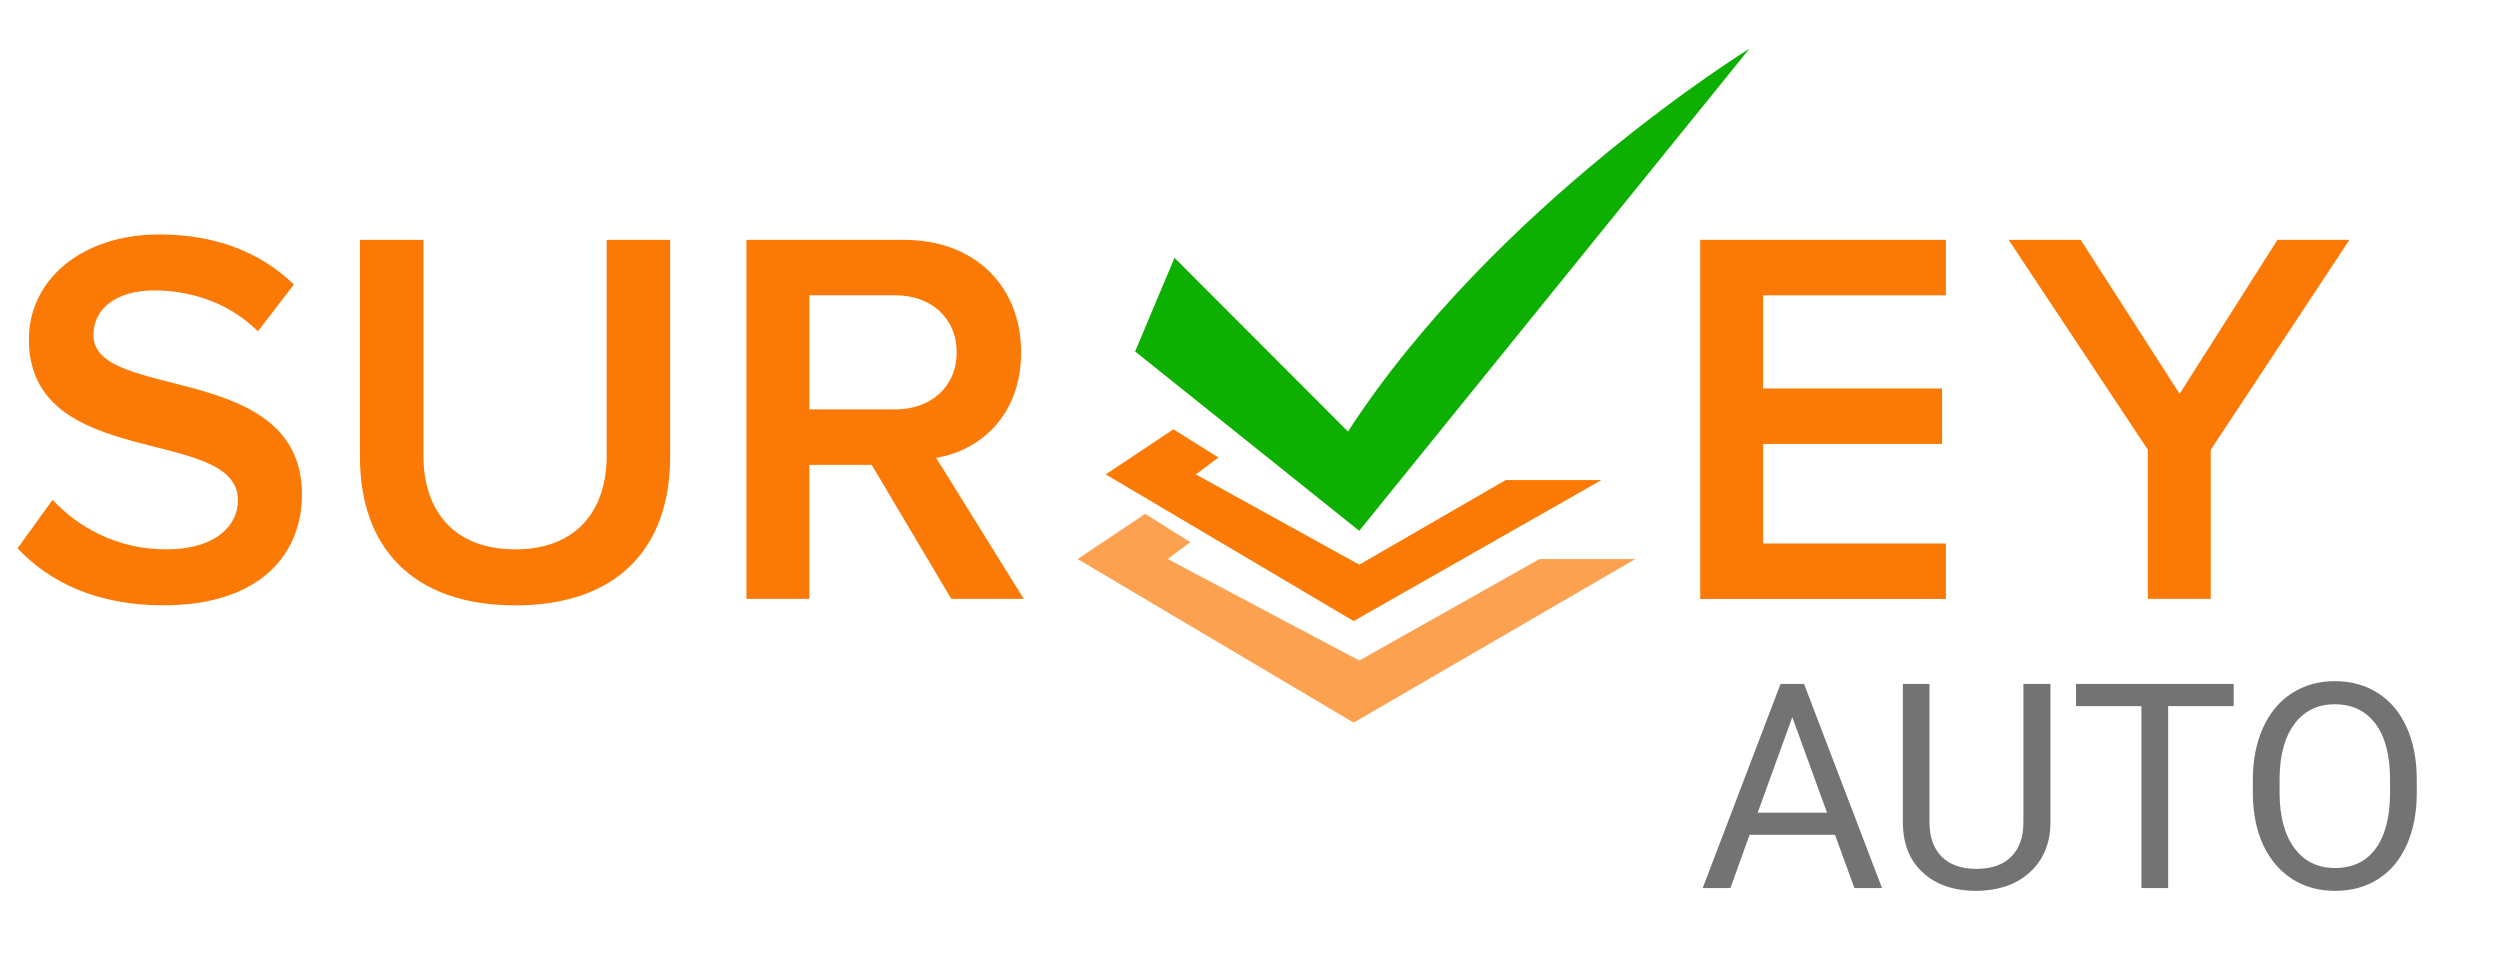 <svg width="225" height="87" viewBox="0 0 225 87" fill="none" xmlns="http://www.w3.org/2000/svg">
<g clip-path="url(#clip0)">
<g filter="url(#filter0_d)">
<path d="M103.068 46.249L107.123 48.791L105.096 50.314L122.335 59.449L138.557 50.314H147.177L121.829 65.036L96.987 50.314L103.068 46.249Z" fill="#FA7A05" fill-opacity="0.7"/>
<path d="M105.603 38.637L109.661 41.174L107.63 42.697L122.336 50.821L135.517 43.204H144.132L121.829 55.896L99.521 42.697L105.603 38.637Z" fill="#FA7A05"/>
<path d="M105.707 23.206L121.317 38.838C134.499 18.529 157.457 4.375 157.457 4.375L122.331 47.772L102.16 31.632L105.707 23.206Z" fill="#0DAF00"/>
<path d="M1.583 49.347L4.728 44.985C6.952 47.361 10.438 49.443 14.934 49.443C19.578 49.443 21.418 47.164 21.418 45.033C21.418 38.252 2.6 42.465 2.6 30.547C2.6 25.218 7.293 21.101 14.357 21.101C19.39 21.101 23.453 22.698 26.451 25.607L23.209 29.821C20.692 27.301 17.258 26.137 13.872 26.137C10.534 26.137 8.407 27.734 8.407 30.157C8.407 36.165 27.176 32.433 27.176 44.499C27.176 49.876 23.401 54.479 14.694 54.479C8.743 54.483 4.435 52.401 1.583 49.347Z" fill="#FA7A05"/>
<path d="M32.397 41.161V21.587H38.107V40.964C38.107 46.1 40.96 49.443 46.381 49.443C51.751 49.443 54.604 46.1 54.604 40.964V21.587H60.314V41.113C60.314 49.154 55.718 54.483 46.381 54.483C36.993 54.483 32.397 49.106 32.397 41.161Z" fill="#FA7A05"/>
<path d="M85.615 53.901L78.454 41.839H72.84V53.901H67.178V21.587H81.35C87.738 21.587 91.897 25.752 91.897 31.711C91.897 37.477 88.122 40.575 84.251 41.205L92.137 53.897H85.615V53.901ZM86.1 31.711C86.1 28.609 83.775 26.574 80.586 26.574H72.844V36.847H80.586C83.775 36.847 86.1 34.813 86.1 31.711Z" fill="#FA7A05"/>
<path d="M153.023 53.901V21.587H175.13V26.579H158.681V34.962H174.789V39.953H158.681V48.918H175.13V53.91H153.023V53.901Z" fill="#FA7A05"/>
<path d="M193.309 53.901V40.483L180.779 21.587H187.262L196.166 35.443L204.97 21.587H211.449L198.967 40.483V53.901H193.309Z" fill="#FA7A05"/>
<path d="M165.149 75.131H157.464L155.738 79.925H153.243L160.248 61.556H162.365L169.382 79.925H166.9L165.149 75.131ZM158.194 73.138H164.431L161.306 64.546L158.194 73.138ZM184.539 61.556V74.046C184.53 75.779 183.984 77.196 182.901 78.298C181.826 79.4 180.364 80.018 178.517 80.152L177.874 80.178C175.866 80.178 174.266 79.635 173.074 78.55C171.881 77.465 171.276 75.972 171.259 74.072V61.556H173.653V73.996C173.653 75.325 174.019 76.359 174.749 77.1C175.48 77.831 176.522 78.197 177.874 78.197C179.243 78.197 180.289 77.831 181.011 77.1C181.742 76.368 182.107 75.337 182.107 74.008V61.556H184.539ZM201.031 63.549H195.134V79.925H192.728V63.549H186.844V61.556H201.031V63.549ZM217.51 71.334C217.51 73.133 217.207 74.706 216.603 76.052C215.998 77.389 215.141 78.412 214.032 79.118C212.924 79.825 211.63 80.178 210.152 80.178C208.707 80.178 207.426 79.825 206.309 79.118C205.192 78.403 204.323 77.389 203.701 76.077C203.088 74.757 202.773 73.23 202.756 71.498V70.173C202.756 68.407 203.063 66.846 203.676 65.492C204.289 64.138 205.154 63.103 206.271 62.389C207.397 61.665 208.682 61.304 210.127 61.304C211.597 61.304 212.89 61.661 214.007 62.376C215.133 63.083 215.998 64.113 216.603 65.467C217.207 66.813 217.51 68.381 217.51 70.173V71.334ZM215.103 70.147C215.103 67.969 214.666 66.299 213.793 65.139C212.919 63.97 211.697 63.385 210.127 63.385C208.598 63.385 207.393 63.97 206.511 65.139C205.638 66.299 205.188 67.914 205.163 69.984V71.334C205.163 73.445 205.604 75.106 206.486 76.317C207.376 77.52 208.598 78.121 210.152 78.121C211.714 78.121 212.924 77.554 213.78 76.418C214.637 75.274 215.078 73.638 215.103 71.51V70.147Z" fill="#737373"/>
</g>
</g>
<defs>
<filter id="filter0_d" x="-8.417" y="-5.625" width="235.927" height="95.803" filterUnits="userSpaceOnUse" color-interpolation-filters="sRGB">
<feFlood flood-opacity="0" result="BackgroundImageFix"/>
<feColorMatrix in="SourceAlpha" type="matrix" values="0 0 0 0 0 0 0 0 0 0 0 0 0 0 0 0 0 0 127 0"/>
<feOffset/>
<feGaussianBlur stdDeviation="5"/>
<feColorMatrix type="matrix" values="0 0 0 0 0 0 0 0 0 0 0 0 0 0 0 0 0 0 0.1 0"/>
<feBlend mode="normal" in2="BackgroundImageFix" result="effect1_dropShadow"/>
<feBlend mode="normal" in="SourceGraphic" in2="effect1_dropShadow" result="shape"/>
</filter>
<clipPath id="clip0">
<rect width="225" height="86.19" fill="white"/>
</clipPath>
</defs>
</svg>
